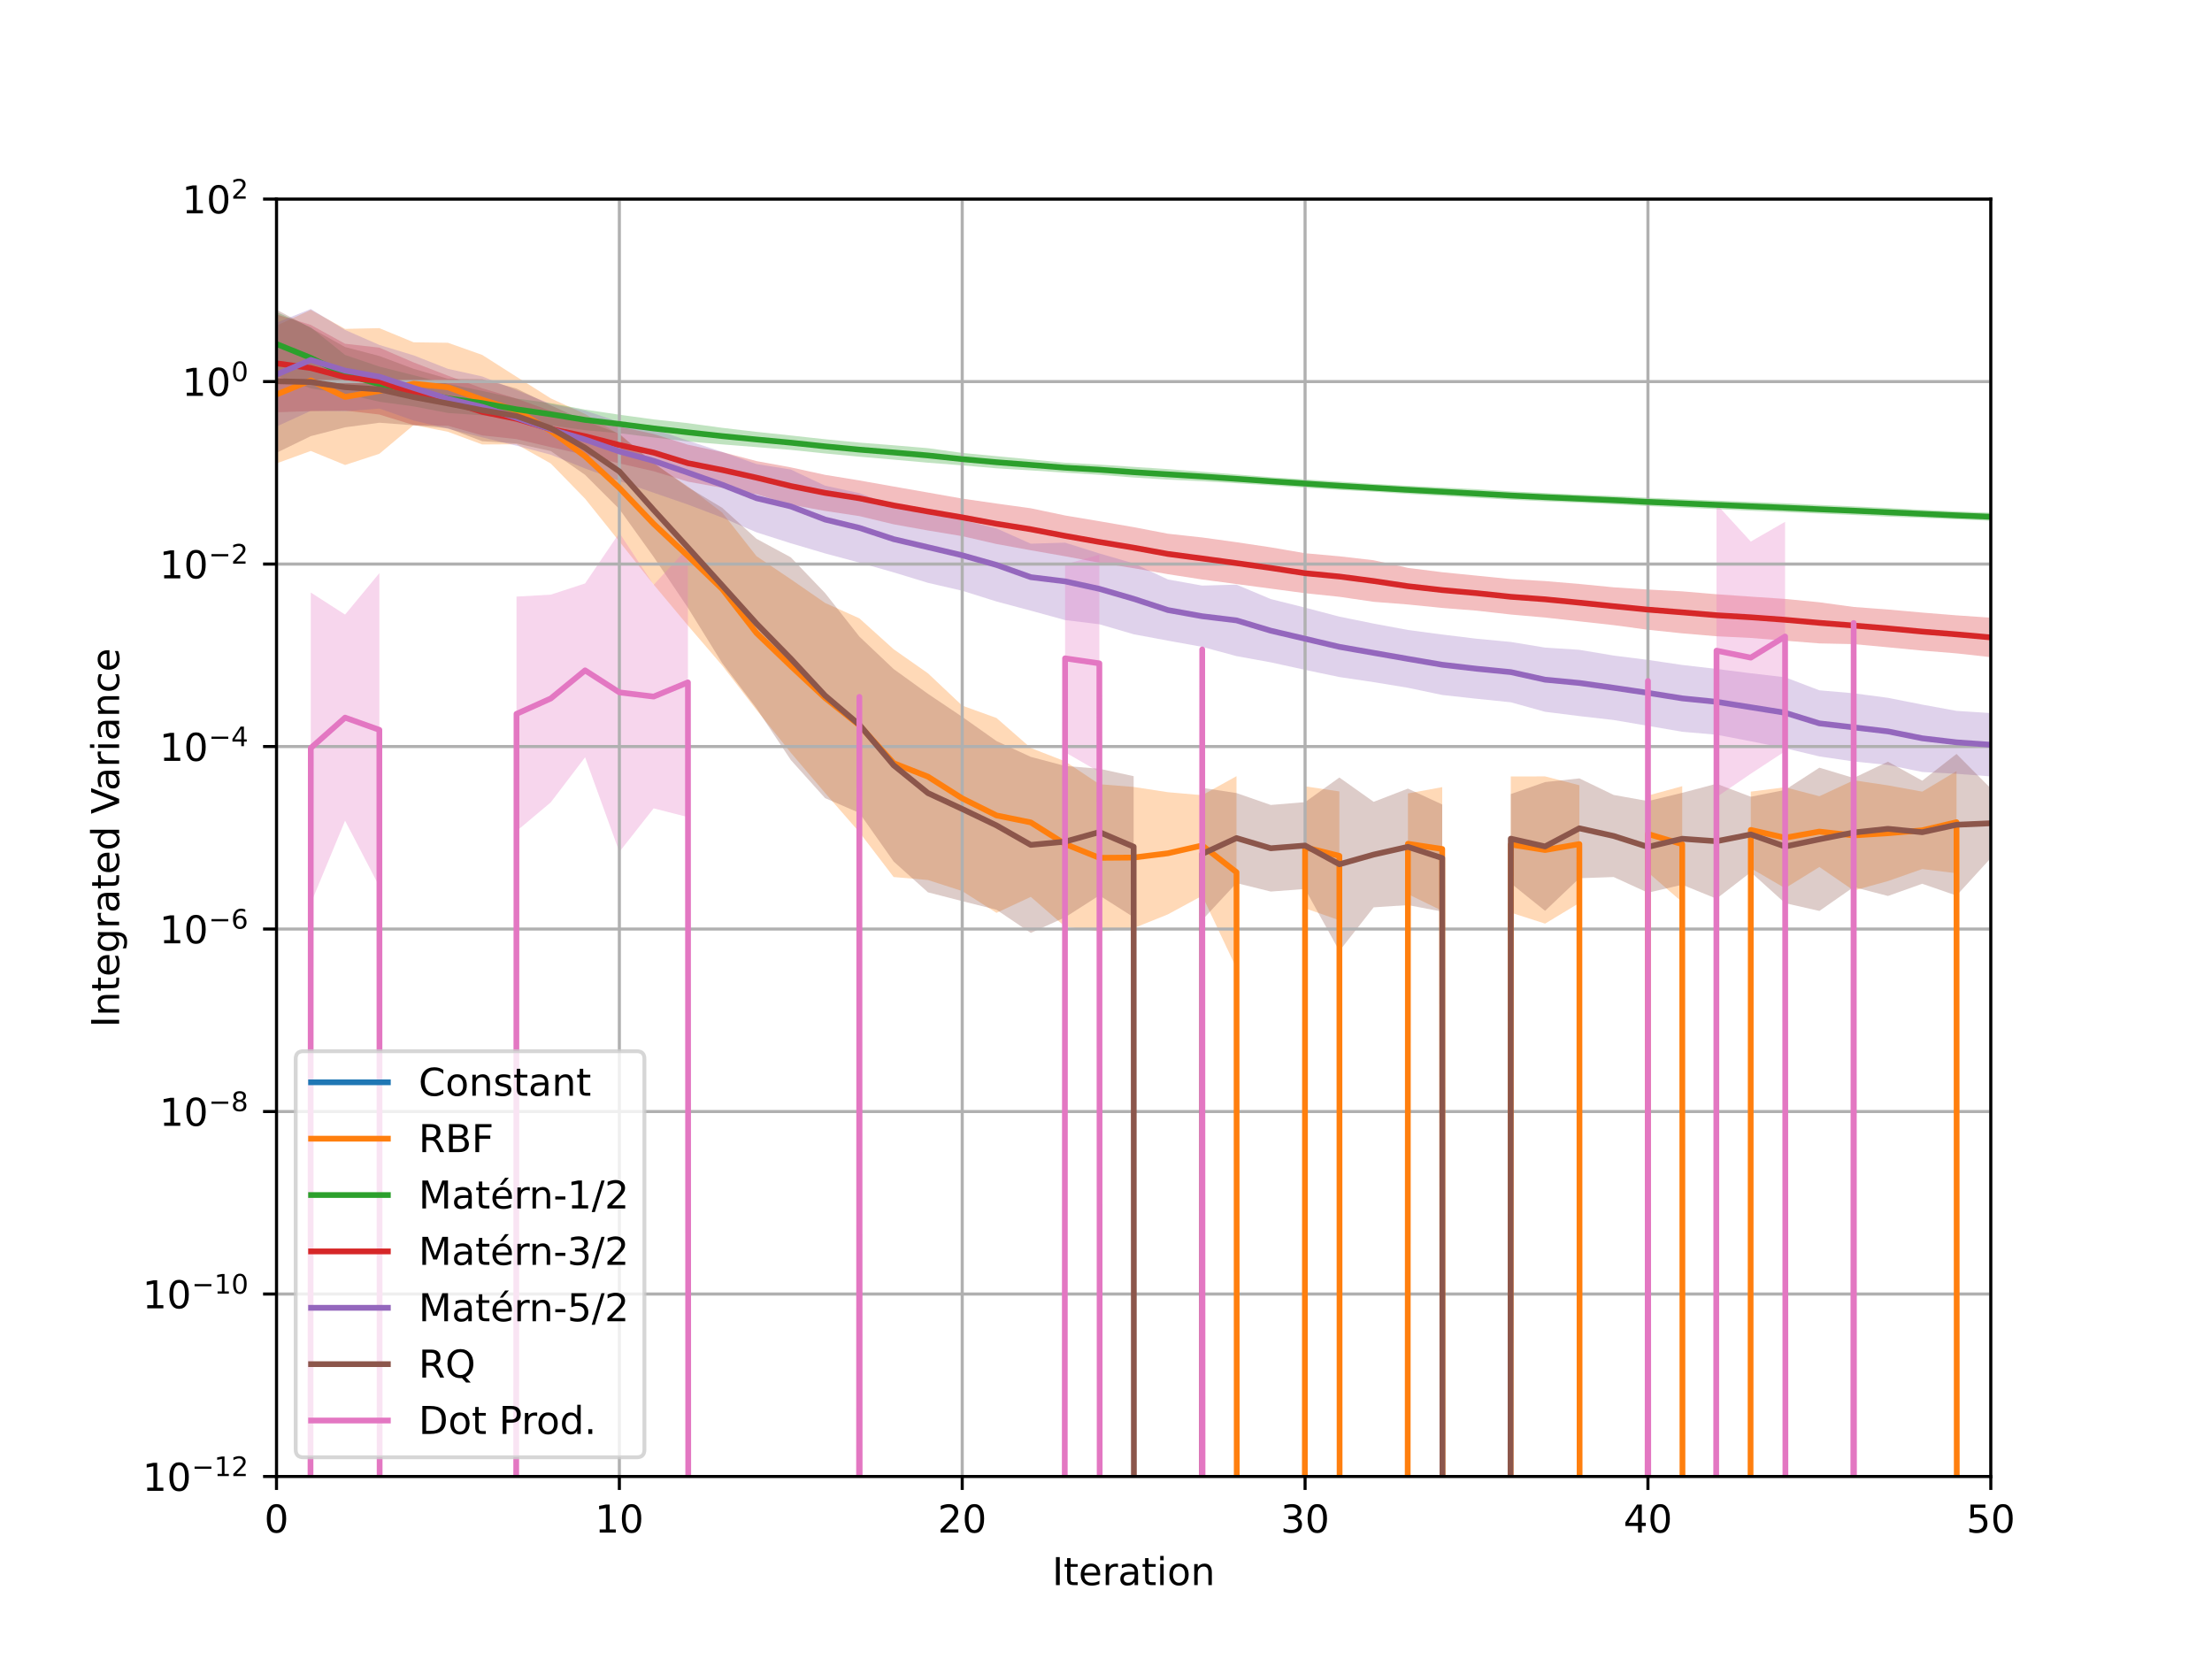 <?xml version="1.0" encoding="utf-8" standalone="no"?>
<!DOCTYPE svg PUBLIC "-//W3C//DTD SVG 1.1//EN"
  "http://www.w3.org/Graphics/SVG/1.1/DTD/svg11.dtd">
<!-- Created with matplotlib (https://matplotlib.org/) -->
<svg height="432pt" version="1.1" viewBox="0 0 576 432" width="576pt" xmlns="http://www.w3.org/2000/svg" xmlns:xlink="http://www.w3.org/1999/xlink">
 <defs>
  <style type="text/css">
*{stroke-linecap:butt;stroke-linejoin:round;}
  </style>
 </defs>
 <g id="figure_1">
  <g id="patch_1">
   <path d="M 0 432 
L 576 432 
L 576 0 
L 0 0 
z
" style="fill:#ffffff;"/>
  </g>
  <g id="axes_1">
   <g id="patch_2">
    <path d="M 72 384.48 
L 518.4 384.48 
L 518.4 51.84 
L 72 51.84 
z
" style="fill:#ffffff;"/>
   </g>
   <g id="PolyCollection_1"/>
   <g id="PolyCollection_2">
    <path clip-path="url(#p472fecb2d1)" d="M 72 120.669 
L 72 84.781 
L 80.928 80.692 
L 89.856 85.64 
L 98.784 85.447 
L 107.712 89.134 
L 116.64 89.254 
L 125.568 92.42 
L 134.496 98.104 
L 143.424 103.744 
L 152.352 107.789 
L 161.28 113.128 
L 170.208 120.608 
L 179.136 126.687 
L 188.064 133.475 
L 196.992 144.824 
L 205.92 150.827 
L 214.848 156.997 
L 223.776 161.015 
L 232.704 169.066 
L 241.632 175.322 
L 250.56 183.74 
L 259.488 186.964 
L 268.416 194.77 
L 277.344 198.251 
L 286.272 204.206 
L 295.2 204.92 
L 304.128 206.29 
L 313.056 207.066 
L 321.984 202.113 
L 321.984 252.154 
L 321.984 252.154 
L 313.056 233.249 
L 304.128 238.095 
L 295.2 241.687 
L 286.272 242.544 
L 277.344 241.297 
L 268.416 233.546 
L 259.488 237.709 
L 250.56 232.041 
L 241.632 229.151 
L 232.704 228.378 
L 223.776 216.699 
L 214.848 206.488 
L 205.92 195.997 
L 196.992 184.862 
L 188.064 173.299 
L 179.136 162.895 
L 170.208 152.226 
L 161.28 141.006 
L 152.352 129.86 
L 143.424 120.699 
L 134.496 115.692 
L 125.568 115.741 
L 116.64 112.441 
L 107.712 110.679 
L 98.784 118.164 
L 89.856 121.084 
L 80.928 117.427 
L 72 120.669 
z
" style="fill:#ff7f0e;fill-opacity:0.3;"/>
    <path clip-path="url(#p472fecb2d1)" d="M 339.84 236.523 
L 339.84 204.76 
L 348.768 206.088 
L 348.768 239.638 
L 348.768 239.638 
L 339.84 236.523 
z
" style="fill:#ff7f0e;fill-opacity:0.3;"/>
    <path clip-path="url(#p472fecb2d1)" d="M 366.624 232.836 
L 366.624 206.607 
L 375.552 204.963 
L 375.552 237.181 
L 375.552 237.181 
L 366.624 232.836 
z
" style="fill:#ff7f0e;fill-opacity:0.3;"/>
    <path clip-path="url(#p472fecb2d1)" d="M 393.408 237.639 
L 393.408 202.184 
L 402.336 202.173 
L 411.264 204.474 
L 411.264 235.119 
L 411.264 235.119 
L 402.336 240.512 
L 393.408 237.639 
z
" style="fill:#ff7f0e;fill-opacity:0.3;"/>
    <path clip-path="url(#p472fecb2d1)" d="M 429.12 227.17 
L 429.12 207.158 
L 438.048 204.721 
L 438.048 234.908 
L 438.048 234.908 
L 429.12 227.17 
z
" style="fill:#ff7f0e;fill-opacity:0.3;"/>
    <path clip-path="url(#p472fecb2d1)" d="M 455.904 226.09 
L 455.904 206.137 
L 464.832 205 
L 473.76 207.332 
L 482.688 203.186 
L 491.616 204.505 
L 500.544 206.139 
L 509.472 200.797 
L 509.472 227.398 
L 509.472 227.398 
L 500.544 226.299 
L 491.616 229.435 
L 482.688 231.892 
L 473.76 225.763 
L 464.832 231.292 
L 455.904 226.09 
z
" style="fill:#ff7f0e;fill-opacity:0.3;"/>
   </g>
   <g id="PolyCollection_3">
    <path clip-path="url(#p472fecb2d1)" d="M 72 97.898 
L 72 81.255 
L 80.928 85.239 
L 89.856 92.428 
L 98.784 95.454 
L 107.712 97.702 
L 116.64 99.958 
L 125.568 101.787 
L 134.496 103.782 
L 143.424 104.985 
L 152.352 106.661 
L 161.28 107.988 
L 170.208 109.214 
L 179.136 110.189 
L 188.064 111.403 
L 196.992 112.451 
L 205.92 113.396 
L 214.848 114.376 
L 223.776 115.249 
L 232.704 115.95 
L 241.632 116.7 
L 250.56 117.941 
L 259.488 118.782 
L 268.416 119.628 
L 277.344 120.492 
L 286.272 120.978 
L 295.2 121.569 
L 304.128 122.148 
L 313.056 122.828 
L 321.984 123.547 
L 330.912 124.26 
L 339.84 124.832 
L 348.768 125.409 
L 357.696 126.007 
L 366.624 126.496 
L 375.552 126.945 
L 384.48 127.385 
L 393.408 127.954 
L 402.336 128.386 
L 411.264 128.808 
L 420.192 129.155 
L 429.12 129.615 
L 438.048 129.981 
L 446.976 130.351 
L 455.904 130.694 
L 464.832 131.053 
L 473.76 131.482 
L 482.688 131.86 
L 491.616 132.268 
L 500.544 132.75 
L 509.472 133.167 
L 518.4 133.519 
L 518.4 135.605 
L 518.4 135.605 
L 509.472 135.236 
L 500.544 134.854 
L 491.616 134.523 
L 482.688 134.1 
L 473.76 133.732 
L 464.832 133.361 
L 455.904 132.985 
L 446.976 132.568 
L 438.048 132.171 
L 429.12 131.776 
L 420.192 131.327 
L 411.264 130.905 
L 402.336 130.538 
L 393.408 130.119 
L 384.48 129.653 
L 375.552 129.12 
L 366.624 128.61 
L 357.696 128.05 
L 348.768 127.582 
L 339.84 126.995 
L 330.912 126.382 
L 321.984 125.829 
L 313.056 125.319 
L 304.128 124.89 
L 295.2 124.346 
L 286.272 123.64 
L 277.344 123.085 
L 268.416 122.492 
L 259.488 121.949 
L 250.56 121.175 
L 241.632 120.489 
L 232.704 119.689 
L 223.776 118.921 
L 214.848 118.082 
L 205.92 117.149 
L 196.992 116.428 
L 188.064 115.719 
L 179.136 114.96 
L 170.208 113.915 
L 161.28 112.811 
L 152.352 112.031 
L 143.424 110.764 
L 134.496 109.38 
L 125.568 108.152 
L 116.64 107.543 
L 107.712 105.827 
L 98.784 104.616 
L 89.856 102.545 
L 80.928 101.15 
L 72 97.898 
z
" style="fill:#2ca02c;fill-opacity:0.3;"/>
   </g>
   <g id="PolyCollection_4">
    <path clip-path="url(#p472fecb2d1)" d="M 72 107.365 
L 72 81.866 
L 80.928 84.599 
L 89.856 89.507 
L 98.784 90.521 
L 107.712 94.376 
L 116.64 97.821 
L 125.568 101.108 
L 134.496 103.781 
L 143.424 107.016 
L 152.352 108.719 
L 161.28 111.092 
L 170.208 113.001 
L 179.136 115.8 
L 188.064 117.728 
L 196.992 120.062 
L 205.92 121.702 
L 214.848 123.647 
L 223.776 125.107 
L 232.704 126.689 
L 241.632 128.256 
L 250.56 129.836 
L 259.488 131.12 
L 268.416 132.354 
L 277.344 134.228 
L 286.272 135.727 
L 295.2 137.266 
L 304.128 138.98 
L 313.056 139.956 
L 321.984 141.19 
L 330.912 142.526 
L 339.84 144.059 
L 348.768 144.858 
L 357.696 145.885 
L 366.624 147.88 
L 375.552 149.005 
L 384.48 149.893 
L 393.408 150.786 
L 402.336 151.311 
L 411.264 152.063 
L 420.192 152.934 
L 429.12 153.512 
L 438.048 153.986 
L 446.976 154.74 
L 455.904 155.358 
L 464.832 155.96 
L 473.76 156.83 
L 482.688 158.049 
L 491.616 158.715 
L 500.544 159.514 
L 509.472 160.232 
L 518.4 160.846 
L 518.4 171.128 
L 518.4 171.128 
L 509.472 170.14 
L 500.544 169.414 
L 491.616 168.556 
L 482.688 167.728 
L 473.76 167.541 
L 464.832 166.835 
L 455.904 166.12 
L 446.976 165.679 
L 438.048 164.923 
L 429.12 163.987 
L 420.192 162.788 
L 411.264 161.799 
L 402.336 160.804 
L 393.408 160.022 
L 384.48 159.01 
L 375.552 158.31 
L 366.624 157.406 
L 357.696 156.713 
L 348.768 155.403 
L 339.84 154.471 
L 330.912 153.276 
L 321.984 152.088 
L 313.056 150.905 
L 304.128 149.519 
L 295.2 147.962 
L 286.272 146.534 
L 277.344 144.854 
L 268.416 143.29 
L 259.488 141.662 
L 250.56 139.612 
L 241.632 138.14 
L 232.704 136.531 
L 223.776 134.395 
L 214.848 133.045 
L 205.92 131.419 
L 196.992 128.705 
L 188.064 127.032 
L 179.136 125.426 
L 170.208 122.715 
L 161.28 120.673 
L 152.352 118.465 
L 143.424 116.446 
L 134.496 114.348 
L 125.568 113.39 
L 116.64 110.873 
L 107.712 110.698 
L 98.784 107.949 
L 89.856 106.909 
L 80.928 107.057 
L 72 107.365 
z
" style="fill:#d62728;fill-opacity:0.3;"/>
   </g>
   <g id="PolyCollection_5">
    <path clip-path="url(#p472fecb2d1)" d="M 72 111.076 
L 72 84.02 
L 80.928 80.463 
L 89.856 85.909 
L 98.784 89.817 
L 107.712 92.53 
L 116.64 96.044 
L 125.568 98.022 
L 134.496 101.578 
L 143.424 105.192 
L 152.352 106.916 
L 161.28 109.867 
L 170.208 111.7 
L 179.136 114.75 
L 188.064 117.671 
L 196.992 120.838 
L 205.92 122.265 
L 214.848 126.471 
L 223.776 128.407 
L 232.704 131.746 
L 241.632 133.213 
L 250.56 135.364 
L 259.488 137.59 
L 268.416 141.575 
L 277.344 141.308 
L 286.272 144.113 
L 295.2 146.705 
L 304.128 150.893 
L 313.056 152.489 
L 321.984 152.243 
L 330.912 155.994 
L 339.84 158.226 
L 348.768 160.572 
L 357.696 162.382 
L 366.624 164.045 
L 375.552 165.229 
L 384.48 166.322 
L 393.408 167.163 
L 402.336 168.631 
L 411.264 169.215 
L 420.192 170.708 
L 429.12 171.836 
L 438.048 173.153 
L 446.976 174.189 
L 455.904 175.319 
L 464.832 176.359 
L 473.76 179.754 
L 482.688 180.528 
L 491.616 181.707 
L 500.544 183.477 
L 509.472 185.112 
L 518.4 185.685 
L 518.4 202.177 
L 518.4 202.177 
L 509.472 201.495 
L 500.544 201.024 
L 491.616 199.2 
L 482.688 198.288 
L 473.76 196.973 
L 464.832 194.839 
L 455.904 193.025 
L 446.976 191.319 
L 438.048 190.552 
L 429.12 189.012 
L 420.192 187.49 
L 411.264 186.474 
L 402.336 185.35 
L 393.408 182.872 
L 384.48 181.953 
L 375.552 180.97 
L 366.624 179.097 
L 357.696 177.631 
L 348.768 176.301 
L 339.84 174.431 
L 330.912 172.476 
L 321.984 170.855 
L 313.056 168.443 
L 304.128 166.828 
L 295.2 165.161 
L 286.272 162.554 
L 277.344 161.464 
L 268.416 159.015 
L 259.488 156.63 
L 250.56 153.83 
L 241.632 151.769 
L 232.704 149.045 
L 223.776 146.5 
L 214.848 144.107 
L 205.92 141.466 
L 196.992 138.619 
L 188.064 134.784 
L 179.136 131.39 
L 170.208 128.314 
L 161.28 125.25 
L 152.352 121.991 
L 143.424 118.41 
L 134.496 116.06 
L 125.568 113.893 
L 116.64 111.662 
L 107.712 109.513 
L 98.784 106.382 
L 89.856 107.109 
L 80.928 106.987 
L 72 111.076 
z
" style="fill:#9467bd;fill-opacity:0.3;"/>
   </g>
   <g id="PolyCollection_6">
    <path clip-path="url(#p472fecb2d1)" d="M 72 117.909 
L 72 80.633 
L 80.928 85.4 
L 89.856 90.366 
L 98.784 92.702 
L 107.712 96.042 
L 116.64 98.629 
L 125.568 98.738 
L 134.496 101.169 
L 143.424 105.562 
L 152.352 109.587 
L 161.28 112.952 
L 170.208 120.585 
L 179.136 126.88 
L 188.064 132.228 
L 196.992 140.304 
L 205.92 145.124 
L 214.848 154.427 
L 223.776 165.758 
L 232.704 174.216 
L 241.632 180.666 
L 250.56 186.662 
L 259.488 192.97 
L 268.416 197.086 
L 277.344 199.457 
L 286.272 200.179 
L 295.2 202.116 
L 295.2 238.846 
L 295.2 238.846 
L 286.272 233.166 
L 277.344 238.872 
L 268.416 242.928 
L 259.488 236.901 
L 250.56 234.655 
L 241.632 232.358 
L 232.704 224.335 
L 223.776 211.682 
L 214.848 207.832 
L 205.92 197.9 
L 196.992 184.449 
L 188.064 172.678 
L 179.136 158.28 
L 170.208 145.021 
L 161.28 132.571 
L 152.352 123.647 
L 143.424 117.457 
L 134.496 115.473 
L 125.568 114.897 
L 116.64 111.503 
L 107.712 110.759 
L 98.784 110.077 
L 89.856 111.274 
L 80.928 113.57 
L 72 117.909 
z
" style="fill:#8c564b;fill-opacity:0.3;"/>
    <path clip-path="url(#p472fecb2d1)" d="M 313.056 239.561 
L 313.056 205.147 
L 321.984 206.512 
L 330.912 209.612 
L 339.84 208.869 
L 348.768 202.465 
L 357.696 208.795 
L 366.624 205.351 
L 375.552 209.487 
L 375.552 237.387 
L 375.552 237.387 
L 366.624 235.683 
L 357.696 236.268 
L 348.768 247.641 
L 339.84 231.485 
L 330.912 232.159 
L 321.984 229.954 
L 313.056 239.561 
z
" style="fill:#8c564b;fill-opacity:0.3;"/>
    <path clip-path="url(#p472fecb2d1)" d="M 393.408 230.006 
L 393.408 206.774 
L 402.336 203.65 
L 411.264 202.688 
L 420.192 206.997 
L 429.12 208.605 
L 438.048 206.449 
L 446.976 204.088 
L 455.904 207.464 
L 464.832 205.686 
L 473.76 199.9 
L 482.688 202.587 
L 491.616 198.343 
L 500.544 203.29 
L 509.472 196.323 
L 518.4 205.317 
L 518.4 223.434 
L 518.4 223.434 
L 509.472 233.211 
L 500.544 230.129 
L 491.616 233.31 
L 482.688 230.987 
L 473.76 237.206 
L 464.832 235.178 
L 455.904 227.115 
L 446.976 234.018 
L 438.048 230.382 
L 429.12 232.46 
L 420.192 228.376 
L 411.264 228.69 
L 402.336 237.177 
L 393.408 230.006 
z
" style="fill:#8c564b;fill-opacity:0.3;"/>
   </g>
   <g id="PolyCollection_7">
    <path clip-path="url(#p472fecb2d1)" d="M 80.928 235.267 
L 80.928 154.292 
L 89.856 160.034 
L 98.784 149.244 
L 98.784 230.858 
L 98.784 230.858 
L 89.856 213.703 
L 80.928 235.267 
z
" style="fill:#e377c2;fill-opacity:0.3;"/>
    <path clip-path="url(#p472fecb2d1)" d="M 134.496 216.427 
L 134.496 155.354 
L 143.424 154.844 
L 152.352 151.928 
L 161.28 138.762 
L 170.208 152.278 
L 179.136 142.607 
L 179.136 212.773 
L 179.136 212.773 
L 170.208 210.493 
L 161.28 221.825 
L 152.352 197.198 
L 143.424 208.923 
L 134.496 216.427 
z
" style="fill:#e377c2;fill-opacity:0.3;"/>
    <path clip-path="url(#p472fecb2d1)" d="M 223.776 214.284 
L 223.776 148.644 
L 223.776 214.284 
L 223.776 214.284 
z
" style="fill:#e377c2;fill-opacity:0.3;"/>
    <path clip-path="url(#p472fecb2d1)" d="M 277.344 195.879 
L 277.344 146.984 
L 286.272 144.426 
L 286.272 201.044 
L 286.272 201.044 
L 277.344 195.879 
z
" style="fill:#e377c2;fill-opacity:0.3;"/>
    <path clip-path="url(#p472fecb2d1)" d="M 313.056 202.972 
L 313.056 135.25 
L 313.056 202.972 
L 313.056 202.972 
z
" style="fill:#e377c2;fill-opacity:0.3;"/>
    <path clip-path="url(#p472fecb2d1)" d="M 429.12 223.64 
L 429.12 131.015 
L 429.12 223.64 
L 429.12 223.64 
z
" style="fill:#e377c2;fill-opacity:0.3;"/>
    <path clip-path="url(#p472fecb2d1)" d="M 446.976 207.58 
L 446.976 131.284 
L 455.904 141.02 
L 464.832 135.878 
L 464.832 195.618 
L 464.832 195.618 
L 455.904 201.477 
L 446.976 207.58 
z
" style="fill:#e377c2;fill-opacity:0.3;"/>
    <path clip-path="url(#p472fecb2d1)" d="M 482.688 190.598 
L 482.688 133.849 
L 482.688 190.598 
L 482.688 190.598 
z
" style="fill:#e377c2;fill-opacity:0.3;"/>
   </g>
   <g id="matplotlib.axis_1">
    <g id="xtick_1">
     <g id="line2d_1">
      <path clip-path="url(#p472fecb2d1)" d="M 72 384.48 
L 72 51.84 
" style="fill:none;stroke:#b0b0b0;stroke-linecap:square;stroke-width:0.8;"/>
     </g>
     <g id="line2d_2">
      <defs>
       <path d="M 0 0 
L 0 3.5 
" id="mc4c3560684" style="stroke:#000000;stroke-width:0.8;"/>
      </defs>
      <g>
       <use style="stroke:#000000;stroke-width:0.8;" x="72" xlink:href="#mc4c3560684" y="384.48"/>
      </g>
     </g>
     <g id="text_1">
      <!-- 0 -->
      <defs>
       <path d="M 31.781 66.406 
Q 24.172 66.406 20.328 58.906 
Q 16.5 51.422 16.5 36.375 
Q 16.5 21.391 20.328 13.891 
Q 24.172 6.391 31.781 6.391 
Q 39.453 6.391 43.281 13.891 
Q 47.125 21.391 47.125 36.375 
Q 47.125 51.422 43.281 58.906 
Q 39.453 66.406 31.781 66.406 
z
M 31.781 74.219 
Q 44.047 74.219 50.516 64.516 
Q 56.984 54.828 56.984 36.375 
Q 56.984 17.969 50.516 8.266 
Q 44.047 -1.422 31.781 -1.422 
Q 19.531 -1.422 13.062 8.266 
Q 6.594 17.969 6.594 36.375 
Q 6.594 54.828 13.062 64.516 
Q 19.531 74.219 31.781 74.219 
z
" id="DejaVuSans-48"/>
      </defs>
      <g transform="translate(68.819 399.078)scale(0.1 -0.1)">
       <use xlink:href="#DejaVuSans-48"/>
      </g>
     </g>
    </g>
    <g id="xtick_2">
     <g id="line2d_3">
      <path clip-path="url(#p472fecb2d1)" d="M 161.28 384.48 
L 161.28 51.84 
" style="fill:none;stroke:#b0b0b0;stroke-linecap:square;stroke-width:0.8;"/>
     </g>
     <g id="line2d_4">
      <g>
       <use style="stroke:#000000;stroke-width:0.8;" x="161.28" xlink:href="#mc4c3560684" y="384.48"/>
      </g>
     </g>
     <g id="text_2">
      <!-- 10 -->
      <defs>
       <path d="M 12.406 8.297 
L 28.516 8.297 
L 28.516 63.922 
L 10.984 60.406 
L 10.984 69.391 
L 28.422 72.906 
L 38.281 72.906 
L 38.281 8.297 
L 54.391 8.297 
L 54.391 0 
L 12.406 0 
z
" id="DejaVuSans-49"/>
      </defs>
      <g transform="translate(154.917 399.078)scale(0.1 -0.1)">
       <use xlink:href="#DejaVuSans-49"/>
       <use x="63.623" xlink:href="#DejaVuSans-48"/>
      </g>
     </g>
    </g>
    <g id="xtick_3">
     <g id="line2d_5">
      <path clip-path="url(#p472fecb2d1)" d="M 250.56 384.48 
L 250.56 51.84 
" style="fill:none;stroke:#b0b0b0;stroke-linecap:square;stroke-width:0.8;"/>
     </g>
     <g id="line2d_6">
      <g>
       <use style="stroke:#000000;stroke-width:0.8;" x="250.56" xlink:href="#mc4c3560684" y="384.48"/>
      </g>
     </g>
     <g id="text_3">
      <!-- 20 -->
      <defs>
       <path d="M 19.188 8.297 
L 53.609 8.297 
L 53.609 0 
L 7.328 0 
L 7.328 8.297 
Q 12.938 14.109 22.625 23.891 
Q 32.328 33.688 34.812 36.531 
Q 39.547 41.844 41.422 45.531 
Q 43.312 49.219 43.312 52.781 
Q 43.312 58.594 39.234 62.25 
Q 35.156 65.922 28.609 65.922 
Q 23.969 65.922 18.812 64.312 
Q 13.672 62.703 7.812 59.422 
L 7.812 69.391 
Q 13.766 71.781 18.938 73 
Q 24.125 74.219 28.422 74.219 
Q 39.75 74.219 46.484 68.547 
Q 53.219 62.891 53.219 53.422 
Q 53.219 48.922 51.531 44.891 
Q 49.859 40.875 45.406 35.406 
Q 44.188 33.984 37.641 27.219 
Q 31.109 20.453 19.188 8.297 
z
" id="DejaVuSans-50"/>
      </defs>
      <g transform="translate(244.197 399.078)scale(0.1 -0.1)">
       <use xlink:href="#DejaVuSans-50"/>
       <use x="63.623" xlink:href="#DejaVuSans-48"/>
      </g>
     </g>
    </g>
    <g id="xtick_4">
     <g id="line2d_7">
      <path clip-path="url(#p472fecb2d1)" d="M 339.84 384.48 
L 339.84 51.84 
" style="fill:none;stroke:#b0b0b0;stroke-linecap:square;stroke-width:0.8;"/>
     </g>
     <g id="line2d_8">
      <g>
       <use style="stroke:#000000;stroke-width:0.8;" x="339.84" xlink:href="#mc4c3560684" y="384.48"/>
      </g>
     </g>
     <g id="text_4">
      <!-- 30 -->
      <defs>
       <path d="M 40.578 39.312 
Q 47.656 37.797 51.625 33 
Q 55.609 28.219 55.609 21.188 
Q 55.609 10.406 48.188 4.484 
Q 40.766 -1.422 27.094 -1.422 
Q 22.516 -1.422 17.656 -0.516 
Q 12.797 0.391 7.625 2.203 
L 7.625 11.719 
Q 11.719 9.328 16.594 8.109 
Q 21.484 6.891 26.812 6.891 
Q 36.078 6.891 40.938 10.547 
Q 45.797 14.203 45.797 21.188 
Q 45.797 27.641 41.281 31.266 
Q 36.766 34.906 28.719 34.906 
L 20.219 34.906 
L 20.219 43.016 
L 29.109 43.016 
Q 36.375 43.016 40.234 45.922 
Q 44.094 48.828 44.094 54.297 
Q 44.094 59.906 40.109 62.906 
Q 36.141 65.922 28.719 65.922 
Q 24.656 65.922 20.016 65.031 
Q 15.375 64.156 9.812 62.312 
L 9.812 71.094 
Q 15.438 72.656 20.344 73.438 
Q 25.25 74.219 29.594 74.219 
Q 40.828 74.219 47.359 69.109 
Q 53.906 64.016 53.906 55.328 
Q 53.906 49.266 50.438 45.094 
Q 46.969 40.922 40.578 39.312 
z
" id="DejaVuSans-51"/>
      </defs>
      <g transform="translate(333.478 399.078)scale(0.1 -0.1)">
       <use xlink:href="#DejaVuSans-51"/>
       <use x="63.623" xlink:href="#DejaVuSans-48"/>
      </g>
     </g>
    </g>
    <g id="xtick_5">
     <g id="line2d_9">
      <path clip-path="url(#p472fecb2d1)" d="M 429.12 384.48 
L 429.12 51.84 
" style="fill:none;stroke:#b0b0b0;stroke-linecap:square;stroke-width:0.8;"/>
     </g>
     <g id="line2d_10">
      <g>
       <use style="stroke:#000000;stroke-width:0.8;" x="429.12" xlink:href="#mc4c3560684" y="384.48"/>
      </g>
     </g>
     <g id="text_5">
      <!-- 40 -->
      <defs>
       <path d="M 37.797 64.312 
L 12.891 25.391 
L 37.797 25.391 
z
M 35.203 72.906 
L 47.609 72.906 
L 47.609 25.391 
L 58.016 25.391 
L 58.016 17.188 
L 47.609 17.188 
L 47.609 0 
L 37.797 0 
L 37.797 17.188 
L 4.891 17.188 
L 4.891 26.703 
z
" id="DejaVuSans-52"/>
      </defs>
      <g transform="translate(422.757 399.078)scale(0.1 -0.1)">
       <use xlink:href="#DejaVuSans-52"/>
       <use x="63.623" xlink:href="#DejaVuSans-48"/>
      </g>
     </g>
    </g>
    <g id="xtick_6">
     <g id="line2d_11">
      <path clip-path="url(#p472fecb2d1)" d="M 518.4 384.48 
L 518.4 51.84 
" style="fill:none;stroke:#b0b0b0;stroke-linecap:square;stroke-width:0.8;"/>
     </g>
     <g id="line2d_12">
      <g>
       <use style="stroke:#000000;stroke-width:0.8;" x="518.4" xlink:href="#mc4c3560684" y="384.48"/>
      </g>
     </g>
     <g id="text_6">
      <!-- 50 -->
      <defs>
       <path d="M 10.797 72.906 
L 49.516 72.906 
L 49.516 64.594 
L 19.828 64.594 
L 19.828 46.734 
Q 21.969 47.469 24.109 47.828 
Q 26.266 48.188 28.422 48.188 
Q 40.625 48.188 47.75 41.5 
Q 54.891 34.812 54.891 23.391 
Q 54.891 11.625 47.562 5.094 
Q 40.234 -1.422 26.906 -1.422 
Q 22.312 -1.422 17.547 -0.641 
Q 12.797 0.141 7.719 1.703 
L 7.719 11.625 
Q 12.109 9.234 16.797 8.062 
Q 21.484 6.891 26.703 6.891 
Q 35.156 6.891 40.078 11.328 
Q 45.016 15.766 45.016 23.391 
Q 45.016 31 40.078 35.438 
Q 35.156 39.891 26.703 39.891 
Q 22.75 39.891 18.812 39.016 
Q 14.891 38.141 10.797 36.281 
z
" id="DejaVuSans-53"/>
      </defs>
      <g transform="translate(512.038 399.078)scale(0.1 -0.1)">
       <use xlink:href="#DejaVuSans-53"/>
       <use x="63.623" xlink:href="#DejaVuSans-48"/>
      </g>
     </g>
    </g>
    <g id="text_7">
     <!-- Iteration -->
     <defs>
      <path d="M 9.812 72.906 
L 19.672 72.906 
L 19.672 0 
L 9.812 0 
z
" id="DejaVuSans-73"/>
      <path d="M 18.312 70.219 
L 18.312 54.688 
L 36.812 54.688 
L 36.812 47.703 
L 18.312 47.703 
L 18.312 18.016 
Q 18.312 11.328 20.141 9.422 
Q 21.969 7.516 27.594 7.516 
L 36.812 7.516 
L 36.812 0 
L 27.594 0 
Q 17.188 0 13.234 3.875 
Q 9.281 7.766 9.281 18.016 
L 9.281 47.703 
L 2.688 47.703 
L 2.688 54.688 
L 9.281 54.688 
L 9.281 70.219 
z
" id="DejaVuSans-116"/>
      <path d="M 56.203 29.594 
L 56.203 25.203 
L 14.891 25.203 
Q 15.484 15.922 20.484 11.062 
Q 25.484 6.203 34.422 6.203 
Q 39.594 6.203 44.453 7.469 
Q 49.312 8.734 54.109 11.281 
L 54.109 2.781 
Q 49.266 0.734 44.188 -0.344 
Q 39.109 -1.422 33.891 -1.422 
Q 20.797 -1.422 13.156 6.188 
Q 5.516 13.812 5.516 26.812 
Q 5.516 40.234 12.766 48.109 
Q 20.016 56 32.328 56 
Q 43.359 56 49.781 48.891 
Q 56.203 41.797 56.203 29.594 
z
M 47.219 32.234 
Q 47.125 39.594 43.094 43.984 
Q 39.062 48.391 32.422 48.391 
Q 24.906 48.391 20.391 44.141 
Q 15.875 39.891 15.188 32.172 
z
" id="DejaVuSans-101"/>
      <path d="M 41.109 46.297 
Q 39.594 47.172 37.812 47.578 
Q 36.031 48 33.891 48 
Q 26.266 48 22.188 43.047 
Q 18.109 38.094 18.109 28.812 
L 18.109 0 
L 9.078 0 
L 9.078 54.688 
L 18.109 54.688 
L 18.109 46.188 
Q 20.953 51.172 25.484 53.578 
Q 30.031 56 36.531 56 
Q 37.453 56 38.578 55.875 
Q 39.703 55.766 41.062 55.516 
z
" id="DejaVuSans-114"/>
      <path d="M 34.281 27.484 
Q 23.391 27.484 19.188 25 
Q 14.984 22.516 14.984 16.5 
Q 14.984 11.719 18.141 8.906 
Q 21.297 6.109 26.703 6.109 
Q 34.188 6.109 38.703 11.406 
Q 43.219 16.703 43.219 25.484 
L 43.219 27.484 
z
M 52.203 31.203 
L 52.203 0 
L 43.219 0 
L 43.219 8.297 
Q 40.141 3.328 35.547 0.953 
Q 30.953 -1.422 24.312 -1.422 
Q 15.922 -1.422 10.953 3.297 
Q 6 8.016 6 15.922 
Q 6 25.141 12.172 29.828 
Q 18.359 34.516 30.609 34.516 
L 43.219 34.516 
L 43.219 35.406 
Q 43.219 41.609 39.141 45 
Q 35.062 48.391 27.688 48.391 
Q 23 48.391 18.547 47.266 
Q 14.109 46.141 10.016 43.891 
L 10.016 52.203 
Q 14.938 54.109 19.578 55.047 
Q 24.219 56 28.609 56 
Q 40.484 56 46.344 49.844 
Q 52.203 43.703 52.203 31.203 
z
" id="DejaVuSans-97"/>
      <path d="M 9.422 54.688 
L 18.406 54.688 
L 18.406 0 
L 9.422 0 
z
M 9.422 75.984 
L 18.406 75.984 
L 18.406 64.594 
L 9.422 64.594 
z
" id="DejaVuSans-105"/>
      <path d="M 30.609 48.391 
Q 23.391 48.391 19.188 42.75 
Q 14.984 37.109 14.984 27.297 
Q 14.984 17.484 19.156 11.844 
Q 23.344 6.203 30.609 6.203 
Q 37.797 6.203 41.984 11.859 
Q 46.188 17.531 46.188 27.297 
Q 46.188 37.016 41.984 42.703 
Q 37.797 48.391 30.609 48.391 
z
M 30.609 56 
Q 42.328 56 49.016 48.375 
Q 55.719 40.766 55.719 27.297 
Q 55.719 13.875 49.016 6.219 
Q 42.328 -1.422 30.609 -1.422 
Q 18.844 -1.422 12.172 6.219 
Q 5.516 13.875 5.516 27.297 
Q 5.516 40.766 12.172 48.375 
Q 18.844 56 30.609 56 
z
" id="DejaVuSans-111"/>
      <path d="M 54.891 33.016 
L 54.891 0 
L 45.906 0 
L 45.906 32.719 
Q 45.906 40.484 42.875 44.328 
Q 39.844 48.188 33.797 48.188 
Q 26.516 48.188 22.312 43.547 
Q 18.109 38.922 18.109 30.906 
L 18.109 0 
L 9.078 0 
L 9.078 54.688 
L 18.109 54.688 
L 18.109 46.188 
Q 21.344 51.125 25.703 53.562 
Q 30.078 56 35.797 56 
Q 45.219 56 50.047 50.172 
Q 54.891 44.344 54.891 33.016 
z
" id="DejaVuSans-110"/>
     </defs>
     <g transform="translate(273.991 412.757)scale(0.1 -0.1)">
      <use xlink:href="#DejaVuSans-73"/>
      <use x="29.492" xlink:href="#DejaVuSans-116"/>
      <use x="68.701" xlink:href="#DejaVuSans-101"/>
      <use x="130.225" xlink:href="#DejaVuSans-114"/>
      <use x="171.338" xlink:href="#DejaVuSans-97"/>
      <use x="232.617" xlink:href="#DejaVuSans-116"/>
      <use x="271.826" xlink:href="#DejaVuSans-105"/>
      <use x="299.609" xlink:href="#DejaVuSans-111"/>
      <use x="360.791" xlink:href="#DejaVuSans-110"/>
     </g>
    </g>
   </g>
   <g id="matplotlib.axis_2">
    <g id="ytick_1">
     <g id="line2d_13">
      <path clip-path="url(#p472fecb2d1)" d="M 72 384.48 
L 518.4 384.48 
" style="fill:none;stroke:#b0b0b0;stroke-linecap:square;stroke-width:0.8;"/>
     </g>
     <g id="line2d_14">
      <defs>
       <path d="M 0 0 
L -3.5 0 
" id="m4803bc74bf" style="stroke:#000000;stroke-width:0.8;"/>
      </defs>
      <g>
       <use style="stroke:#000000;stroke-width:0.8;" x="72" xlink:href="#m4803bc74bf" y="384.48"/>
      </g>
     </g>
     <g id="text_8">
      <!-- $\mathdefault{10^{-12}}$ -->
      <defs>
       <path d="M 10.594 35.5 
L 73.188 35.5 
L 73.188 27.203 
L 10.594 27.203 
z
" id="DejaVuSans-8722"/>
      </defs>
      <g transform="translate(37.1 388.279)scale(0.1 -0.1)">
       <use transform="translate(0 0.766)" xlink:href="#DejaVuSans-49"/>
       <use transform="translate(63.623 0.766)" xlink:href="#DejaVuSans-48"/>
       <use transform="translate(128.203 39.047)scale(0.7)" xlink:href="#DejaVuSans-8722"/>
       <use transform="translate(186.855 39.047)scale(0.7)" xlink:href="#DejaVuSans-49"/>
       <use transform="translate(231.392 39.047)scale(0.7)" xlink:href="#DejaVuSans-50"/>
      </g>
     </g>
    </g>
    <g id="ytick_2">
     <g id="line2d_15">
      <path clip-path="url(#p472fecb2d1)" d="M 72 336.96 
L 518.4 336.96 
" style="fill:none;stroke:#b0b0b0;stroke-linecap:square;stroke-width:0.8;"/>
     </g>
     <g id="line2d_16">
      <g>
       <use style="stroke:#000000;stroke-width:0.8;" x="72" xlink:href="#m4803bc74bf" y="336.96"/>
      </g>
     </g>
     <g id="text_9">
      <!-- $\mathdefault{10^{-10}}$ -->
      <g transform="translate(37.1 340.759)scale(0.1 -0.1)">
       <use transform="translate(0 0.766)" xlink:href="#DejaVuSans-49"/>
       <use transform="translate(63.623 0.766)" xlink:href="#DejaVuSans-48"/>
       <use transform="translate(128.203 39.047)scale(0.7)" xlink:href="#DejaVuSans-8722"/>
       <use transform="translate(186.855 39.047)scale(0.7)" xlink:href="#DejaVuSans-49"/>
       <use transform="translate(231.392 39.047)scale(0.7)" xlink:href="#DejaVuSans-48"/>
      </g>
     </g>
    </g>
    <g id="ytick_3">
     <g id="line2d_17">
      <path clip-path="url(#p472fecb2d1)" d="M 72 289.44 
L 518.4 289.44 
" style="fill:none;stroke:#b0b0b0;stroke-linecap:square;stroke-width:0.8;"/>
     </g>
     <g id="line2d_18">
      <g>
       <use style="stroke:#000000;stroke-width:0.8;" x="72" xlink:href="#m4803bc74bf" y="289.44"/>
      </g>
     </g>
     <g id="text_10">
      <!-- $\mathdefault{10^{-8}}$ -->
      <defs>
       <path d="M 31.781 34.625 
Q 24.75 34.625 20.719 30.859 
Q 16.703 27.094 16.703 20.516 
Q 16.703 13.922 20.719 10.156 
Q 24.75 6.391 31.781 6.391 
Q 38.812 6.391 42.859 10.172 
Q 46.922 13.969 46.922 20.516 
Q 46.922 27.094 42.891 30.859 
Q 38.875 34.625 31.781 34.625 
z
M 21.922 38.812 
Q 15.578 40.375 12.031 44.719 
Q 8.5 49.078 8.5 55.328 
Q 8.5 64.062 14.719 69.141 
Q 20.953 74.219 31.781 74.219 
Q 42.672 74.219 48.875 69.141 
Q 55.078 64.062 55.078 55.328 
Q 55.078 49.078 51.531 44.719 
Q 48 40.375 41.703 38.812 
Q 48.828 37.156 52.797 32.312 
Q 56.781 27.484 56.781 20.516 
Q 56.781 9.906 50.312 4.234 
Q 43.844 -1.422 31.781 -1.422 
Q 19.734 -1.422 13.25 4.234 
Q 6.781 9.906 6.781 20.516 
Q 6.781 27.484 10.781 32.312 
Q 14.797 37.156 21.922 38.812 
z
M 18.312 54.391 
Q 18.312 48.734 21.844 45.562 
Q 25.391 42.391 31.781 42.391 
Q 38.141 42.391 41.719 45.562 
Q 45.312 48.734 45.312 54.391 
Q 45.312 60.062 41.719 63.234 
Q 38.141 66.406 31.781 66.406 
Q 25.391 66.406 21.844 63.234 
Q 18.312 60.062 18.312 54.391 
z
" id="DejaVuSans-56"/>
      </defs>
      <g transform="translate(41.5 293.239)scale(0.1 -0.1)">
       <use transform="translate(0 0.766)" xlink:href="#DejaVuSans-49"/>
       <use transform="translate(63.623 0.766)" xlink:href="#DejaVuSans-48"/>
       <use transform="translate(128.203 39.047)scale(0.7)" xlink:href="#DejaVuSans-8722"/>
       <use transform="translate(186.855 39.047)scale(0.7)" xlink:href="#DejaVuSans-56"/>
      </g>
     </g>
    </g>
    <g id="ytick_4">
     <g id="line2d_19">
      <path clip-path="url(#p472fecb2d1)" d="M 72 241.92 
L 518.4 241.92 
" style="fill:none;stroke:#b0b0b0;stroke-linecap:square;stroke-width:0.8;"/>
     </g>
     <g id="line2d_20">
      <g>
       <use style="stroke:#000000;stroke-width:0.8;" x="72" xlink:href="#m4803bc74bf" y="241.92"/>
      </g>
     </g>
     <g id="text_11">
      <!-- $\mathdefault{10^{-6}}$ -->
      <defs>
       <path d="M 33.016 40.375 
Q 26.375 40.375 22.484 35.828 
Q 18.609 31.297 18.609 23.391 
Q 18.609 15.531 22.484 10.953 
Q 26.375 6.391 33.016 6.391 
Q 39.656 6.391 43.531 10.953 
Q 47.406 15.531 47.406 23.391 
Q 47.406 31.297 43.531 35.828 
Q 39.656 40.375 33.016 40.375 
z
M 52.594 71.297 
L 52.594 62.312 
Q 48.875 64.062 45.094 64.984 
Q 41.312 65.922 37.594 65.922 
Q 27.828 65.922 22.672 59.328 
Q 17.531 52.734 16.797 39.406 
Q 19.672 43.656 24.016 45.922 
Q 28.375 48.188 33.594 48.188 
Q 44.578 48.188 50.953 41.516 
Q 57.328 34.859 57.328 23.391 
Q 57.328 12.156 50.688 5.359 
Q 44.047 -1.422 33.016 -1.422 
Q 20.359 -1.422 13.672 8.266 
Q 6.984 17.969 6.984 36.375 
Q 6.984 53.656 15.188 63.938 
Q 23.391 74.219 37.203 74.219 
Q 40.922 74.219 44.703 73.484 
Q 48.484 72.75 52.594 71.297 
z
" id="DejaVuSans-54"/>
      </defs>
      <g transform="translate(41.5 245.719)scale(0.1 -0.1)">
       <use transform="translate(0 0.766)" xlink:href="#DejaVuSans-49"/>
       <use transform="translate(63.623 0.766)" xlink:href="#DejaVuSans-48"/>
       <use transform="translate(128.203 39.047)scale(0.7)" xlink:href="#DejaVuSans-8722"/>
       <use transform="translate(186.855 39.047)scale(0.7)" xlink:href="#DejaVuSans-54"/>
      </g>
     </g>
    </g>
    <g id="ytick_5">
     <g id="line2d_21">
      <path clip-path="url(#p472fecb2d1)" d="M 72 194.4 
L 518.4 194.4 
" style="fill:none;stroke:#b0b0b0;stroke-linecap:square;stroke-width:0.8;"/>
     </g>
     <g id="line2d_22">
      <g>
       <use style="stroke:#000000;stroke-width:0.8;" x="72" xlink:href="#m4803bc74bf" y="194.4"/>
      </g>
     </g>
     <g id="text_12">
      <!-- $\mathdefault{10^{-4}}$ -->
      <g transform="translate(41.5 198.199)scale(0.1 -0.1)">
       <use transform="translate(0 0.684)" xlink:href="#DejaVuSans-49"/>
       <use transform="translate(63.623 0.684)" xlink:href="#DejaVuSans-48"/>
       <use transform="translate(128.203 38.966)scale(0.7)" xlink:href="#DejaVuSans-8722"/>
       <use transform="translate(186.855 38.966)scale(0.7)" xlink:href="#DejaVuSans-52"/>
      </g>
     </g>
    </g>
    <g id="ytick_6">
     <g id="line2d_23">
      <path clip-path="url(#p472fecb2d1)" d="M 72 146.88 
L 518.4 146.88 
" style="fill:none;stroke:#b0b0b0;stroke-linecap:square;stroke-width:0.8;"/>
     </g>
     <g id="line2d_24">
      <g>
       <use style="stroke:#000000;stroke-width:0.8;" x="72" xlink:href="#m4803bc74bf" y="146.88"/>
      </g>
     </g>
     <g id="text_13">
      <!-- $\mathdefault{10^{-2}}$ -->
      <g transform="translate(41.5 150.679)scale(0.1 -0.1)">
       <use transform="translate(0 0.766)" xlink:href="#DejaVuSans-49"/>
       <use transform="translate(63.623 0.766)" xlink:href="#DejaVuSans-48"/>
       <use transform="translate(128.203 39.047)scale(0.7)" xlink:href="#DejaVuSans-8722"/>
       <use transform="translate(186.855 39.047)scale(0.7)" xlink:href="#DejaVuSans-50"/>
      </g>
     </g>
    </g>
    <g id="ytick_7">
     <g id="line2d_25">
      <path clip-path="url(#p472fecb2d1)" d="M 72 99.36 
L 518.4 99.36 
" style="fill:none;stroke:#b0b0b0;stroke-linecap:square;stroke-width:0.8;"/>
     </g>
     <g id="line2d_26">
      <g>
       <use style="stroke:#000000;stroke-width:0.8;" x="72" xlink:href="#m4803bc74bf" y="99.36"/>
      </g>
     </g>
     <g id="text_14">
      <!-- $\mathdefault{10^{0}}$ -->
      <g transform="translate(47.4 103.159)scale(0.1 -0.1)">
       <use transform="translate(0 0.766)" xlink:href="#DejaVuSans-49"/>
       <use transform="translate(63.623 0.766)" xlink:href="#DejaVuSans-48"/>
       <use transform="translate(128.203 39.047)scale(0.7)" xlink:href="#DejaVuSans-48"/>
      </g>
     </g>
    </g>
    <g id="ytick_8">
     <g id="line2d_27">
      <path clip-path="url(#p472fecb2d1)" d="M 72 51.84 
L 518.4 51.84 
" style="fill:none;stroke:#b0b0b0;stroke-linecap:square;stroke-width:0.8;"/>
     </g>
     <g id="line2d_28">
      <g>
       <use style="stroke:#000000;stroke-width:0.8;" x="72" xlink:href="#m4803bc74bf" y="51.84"/>
      </g>
     </g>
     <g id="text_15">
      <!-- $\mathdefault{10^{2}}$ -->
      <g transform="translate(47.4 55.639)scale(0.1 -0.1)">
       <use transform="translate(0 0.766)" xlink:href="#DejaVuSans-49"/>
       <use transform="translate(63.623 0.766)" xlink:href="#DejaVuSans-48"/>
       <use transform="translate(128.203 39.047)scale(0.7)" xlink:href="#DejaVuSans-50"/>
      </g>
     </g>
    </g>
    <g id="text_16">
     <!-- Integrated Variance -->
     <defs>
      <path d="M 45.406 27.984 
Q 45.406 37.75 41.375 43.109 
Q 37.359 48.484 30.078 48.484 
Q 22.859 48.484 18.828 43.109 
Q 14.797 37.75 14.797 27.984 
Q 14.797 18.266 18.828 12.891 
Q 22.859 7.516 30.078 7.516 
Q 37.359 7.516 41.375 12.891 
Q 45.406 18.266 45.406 27.984 
z
M 54.391 6.781 
Q 54.391 -7.172 48.188 -13.984 
Q 42 -20.797 29.203 -20.797 
Q 24.469 -20.797 20.266 -20.094 
Q 16.062 -19.391 12.109 -17.922 
L 12.109 -9.188 
Q 16.062 -11.328 19.922 -12.344 
Q 23.781 -13.375 27.781 -13.375 
Q 36.625 -13.375 41.016 -8.766 
Q 45.406 -4.156 45.406 5.172 
L 45.406 9.625 
Q 42.625 4.781 38.281 2.391 
Q 33.938 0 27.875 0 
Q 17.828 0 11.672 7.656 
Q 5.516 15.328 5.516 27.984 
Q 5.516 40.672 11.672 48.328 
Q 17.828 56 27.875 56 
Q 33.938 56 38.281 53.609 
Q 42.625 51.219 45.406 46.391 
L 45.406 54.688 
L 54.391 54.688 
z
" id="DejaVuSans-103"/>
      <path d="M 45.406 46.391 
L 45.406 75.984 
L 54.391 75.984 
L 54.391 0 
L 45.406 0 
L 45.406 8.203 
Q 42.578 3.328 38.25 0.953 
Q 33.938 -1.422 27.875 -1.422 
Q 17.969 -1.422 11.734 6.484 
Q 5.516 14.406 5.516 27.297 
Q 5.516 40.188 11.734 48.094 
Q 17.969 56 27.875 56 
Q 33.938 56 38.25 53.625 
Q 42.578 51.266 45.406 46.391 
z
M 14.797 27.297 
Q 14.797 17.391 18.875 11.75 
Q 22.953 6.109 30.078 6.109 
Q 37.203 6.109 41.297 11.75 
Q 45.406 17.391 45.406 27.297 
Q 45.406 37.203 41.297 42.844 
Q 37.203 48.484 30.078 48.484 
Q 22.953 48.484 18.875 42.844 
Q 14.797 37.203 14.797 27.297 
z
" id="DejaVuSans-100"/>
      <path id="DejaVuSans-32"/>
      <path d="M 28.609 0 
L 0.781 72.906 
L 11.078 72.906 
L 34.188 11.531 
L 57.328 72.906 
L 67.578 72.906 
L 39.797 0 
z
" id="DejaVuSans-86"/>
      <path d="M 48.781 52.594 
L 48.781 44.188 
Q 44.969 46.297 41.141 47.344 
Q 37.312 48.391 33.406 48.391 
Q 24.656 48.391 19.812 42.844 
Q 14.984 37.312 14.984 27.297 
Q 14.984 17.281 19.812 11.734 
Q 24.656 6.203 33.406 6.203 
Q 37.312 6.203 41.141 7.25 
Q 44.969 8.297 48.781 10.406 
L 48.781 2.094 
Q 45.016 0.344 40.984 -0.531 
Q 36.969 -1.422 32.422 -1.422 
Q 20.062 -1.422 12.781 6.344 
Q 5.516 14.109 5.516 27.297 
Q 5.516 40.672 12.859 48.328 
Q 20.219 56 33.016 56 
Q 37.156 56 41.109 55.141 
Q 45.062 54.297 48.781 52.594 
z
" id="DejaVuSans-99"/>
     </defs>
     <g transform="translate(31.02 267.534)rotate(-90)scale(0.1 -0.1)">
      <use xlink:href="#DejaVuSans-73"/>
      <use x="29.492" xlink:href="#DejaVuSans-110"/>
      <use x="92.871" xlink:href="#DejaVuSans-116"/>
      <use x="132.08" xlink:href="#DejaVuSans-101"/>
      <use x="193.604" xlink:href="#DejaVuSans-103"/>
      <use x="257.08" xlink:href="#DejaVuSans-114"/>
      <use x="298.193" xlink:href="#DejaVuSans-97"/>
      <use x="359.473" xlink:href="#DejaVuSans-116"/>
      <use x="398.682" xlink:href="#DejaVuSans-101"/>
      <use x="460.205" xlink:href="#DejaVuSans-100"/>
      <use x="523.682" xlink:href="#DejaVuSans-32"/>
      <use x="555.469" xlink:href="#DejaVuSans-86"/>
      <use x="616.127" xlink:href="#DejaVuSans-97"/>
      <use x="677.406" xlink:href="#DejaVuSans-114"/>
      <use x="718.52" xlink:href="#DejaVuSans-105"/>
      <use x="746.303" xlink:href="#DejaVuSans-97"/>
      <use x="807.582" xlink:href="#DejaVuSans-110"/>
      <use x="870.961" xlink:href="#DejaVuSans-99"/>
      <use x="925.941" xlink:href="#DejaVuSans-101"/>
     </g>
    </g>
   </g>
   <g id="line2d_29">
    <path clip-path="url(#p472fecb2d1)" style="fill:none;stroke:#1f77b4;stroke-linecap:square;stroke-width:1.5;"/>
   </g>
   <g id="line2d_30">
    <path clip-path="url(#p472fecb2d1)" d="M 72 102.725 
L 80.928 99.06 
L 89.856 103.362 
L 98.784 101.806 
L 107.712 99.906 
L 116.64 100.847 
L 125.568 104.08 
L 134.496 106.898 
L 143.424 112.221 
L 152.352 118.824 
L 161.28 127.067 
L 170.208 136.417 
L 179.136 144.791 
L 188.064 153.387 
L 196.992 164.843 
L 205.92 173.412 
L 214.848 181.743 
L 223.776 188.857 
L 232.704 198.722 
L 241.632 202.236 
L 250.56 207.891 
L 259.488 212.336 
L 268.416 214.158 
L 277.344 219.774 
L 286.272 223.375 
L 295.2 223.303 
L 304.128 222.193 
L 313.056 220.158 
L 321.984 227.133 
L 322.062 433 
M 339.76 433 
L 339.84 220.641 
L 348.768 222.863 
L 348.847 433 
M 366.543 433 
L 366.624 219.721 
L 375.552 221.072 
L 375.632 433 
M 393.328 433 
L 393.408 219.911 
L 402.336 221.343 
L 411.264 219.797 
L 411.345 433 
M 429.038 433 
L 429.12 217.164 
L 438.048 219.815 
L 438.129 433 
M 455.822 433 
L 455.904 216.113 
L 464.832 218.146 
L 473.76 216.548 
L 482.688 217.539 
L 491.616 216.97 
L 500.544 216.219 
L 509.472 214.098 
L 509.555 433 
" style="fill:none;stroke:#ff7f0e;stroke-linecap:square;stroke-width:1.5;"/>
   </g>
   <g id="line2d_31">
    <path clip-path="url(#p472fecb2d1)" d="M 72 89.577 
L 80.928 93.195 
L 89.856 97.487 
L 98.784 100.035 
L 107.712 101.765 
L 116.64 103.75 
L 125.568 104.97 
L 134.496 106.581 
L 143.424 107.874 
L 152.352 109.346 
L 161.28 110.399 
L 170.208 111.564 
L 179.136 112.575 
L 188.064 113.561 
L 196.992 114.439 
L 205.92 115.273 
L 214.848 116.229 
L 223.776 117.085 
L 232.704 117.819 
L 241.632 118.595 
L 250.56 119.558 
L 259.488 120.365 
L 268.416 121.06 
L 277.344 121.788 
L 286.272 122.309 
L 295.2 122.958 
L 304.128 123.519 
L 313.056 124.074 
L 321.984 124.688 
L 330.912 125.321 
L 339.84 125.913 
L 348.768 126.495 
L 357.696 127.028 
L 366.624 127.553 
L 375.552 128.033 
L 384.48 128.519 
L 393.408 129.036 
L 402.336 129.462 
L 411.264 129.856 
L 420.192 130.241 
L 429.12 130.696 
L 438.048 131.076 
L 446.976 131.46 
L 455.904 131.84 
L 464.832 132.207 
L 473.76 132.607 
L 482.688 132.98 
L 491.616 133.395 
L 500.544 133.802 
L 509.472 134.201 
L 518.4 134.562 
" style="fill:none;stroke:#2ca02c;stroke-linecap:square;stroke-width:1.5;"/>
   </g>
   <g id="line2d_32">
    <path clip-path="url(#p472fecb2d1)" d="M 72 94.616 
L 80.928 95.828 
L 89.856 98.208 
L 98.784 99.235 
L 107.712 102.537 
L 116.64 104.347 
L 125.568 107.249 
L 134.496 109.064 
L 143.424 111.731 
L 152.352 113.592 
L 161.28 115.883 
L 170.208 117.858 
L 179.136 120.613 
L 188.064 122.38 
L 196.992 124.384 
L 205.92 126.56 
L 214.848 128.346 
L 223.776 129.751 
L 232.704 131.61 
L 241.632 133.198 
L 250.56 134.724 
L 259.488 136.391 
L 268.416 137.822 
L 277.344 139.541 
L 286.272 141.13 
L 295.2 142.614 
L 304.128 144.249 
L 313.056 145.43 
L 321.984 146.639 
L 330.912 147.901 
L 339.84 149.265 
L 348.768 150.13 
L 357.696 151.299 
L 366.624 152.643 
L 375.552 153.658 
L 384.48 154.452 
L 393.408 155.404 
L 402.336 156.058 
L 411.264 156.931 
L 420.192 157.861 
L 429.12 158.749 
L 438.048 159.454 
L 446.976 160.21 
L 455.904 160.739 
L 464.832 161.397 
L 473.76 162.185 
L 482.688 162.889 
L 491.616 163.636 
L 500.544 164.464 
L 509.472 165.186 
L 518.4 165.987 
" style="fill:none;stroke:#d62728;stroke-linecap:square;stroke-width:1.5;"/>
   </g>
   <g id="line2d_33">
    <path clip-path="url(#p472fecb2d1)" d="M 72 97.548 
L 80.928 93.725 
L 89.856 96.509 
L 98.784 98.099 
L 107.712 101.021 
L 116.64 103.853 
L 125.568 105.957 
L 134.496 108.819 
L 143.424 111.801 
L 152.352 114.454 
L 161.28 117.558 
L 170.208 120.007 
L 179.136 123.07 
L 188.064 126.228 
L 196.992 129.729 
L 205.92 131.866 
L 214.848 135.289 
L 223.776 137.453 
L 232.704 140.395 
L 241.632 142.491 
L 250.56 144.597 
L 259.488 147.11 
L 268.416 150.295 
L 277.344 151.386 
L 286.272 153.334 
L 295.2 155.933 
L 304.128 158.861 
L 313.056 160.466 
L 321.984 161.549 
L 330.912 164.235 
L 339.84 166.328 
L 348.768 168.437 
L 357.696 170.006 
L 366.624 171.571 
L 375.552 173.099 
L 384.48 174.137 
L 393.408 175.017 
L 402.336 176.99 
L 411.264 177.844 
L 420.192 179.099 
L 429.12 180.424 
L 438.048 181.853 
L 446.976 182.754 
L 455.904 184.172 
L 464.832 185.599 
L 473.76 188.364 
L 482.688 189.408 
L 491.616 190.454 
L 500.544 192.251 
L 509.472 193.303 
L 518.4 193.931 
" style="fill:none;stroke:#9467bd;stroke-linecap:square;stroke-width:1.5;"/>
   </g>
   <g id="line2d_34">
    <path clip-path="url(#p472fecb2d1)" d="M 72 99.271 
L 80.928 99.485 
L 89.856 100.82 
L 98.784 101.389 
L 107.712 103.401 
L 116.64 105.066 
L 125.568 106.817 
L 134.496 108.321 
L 143.424 111.51 
L 152.352 116.617 
L 161.28 122.762 
L 170.208 132.803 
L 179.136 142.58 
L 188.064 152.453 
L 196.992 162.377 
L 205.92 171.512 
L 214.848 181.129 
L 223.776 188.72 
L 232.704 199.276 
L 241.632 206.512 
L 250.56 210.658 
L 259.488 214.935 
L 268.416 220.007 
L 277.344 219.164 
L 286.272 216.673 
L 295.2 220.481 
L 295.28 433 
M 312.976 433 
L 313.056 222.354 
L 321.984 218.233 
L 330.912 220.885 
L 339.84 220.177 
L 348.768 225.053 
L 357.696 222.531 
L 366.624 220.517 
L 375.552 223.437 
L 375.631 433 
M 393.327 433 
L 393.408 218.39 
L 402.336 220.413 
L 411.264 215.689 
L 420.192 217.687 
L 429.12 220.533 
L 438.048 218.416 
L 446.976 219.053 
L 455.904 217.289 
L 464.832 220.432 
L 473.76 218.553 
L 482.688 216.787 
L 491.616 215.826 
L 500.544 216.709 
L 509.472 214.767 
L 518.4 214.375 
" style="fill:none;stroke:#8c564b;stroke-linecap:square;stroke-width:1.5;"/>
   </g>
   <g id="line2d_35">
    <path clip-path="url(#p472fecb2d1)" d="M 80.838 433 
L 80.928 194.78 
L 89.856 186.869 
L 98.784 190.051 
L 98.876 433 
M 134.403 433 
L 134.496 185.891 
L 143.424 181.884 
L 152.352 174.563 
L 161.28 180.294 
L 170.208 181.386 
L 179.136 177.69 
L 179.232 433 
M 223.681 433 
L 223.776 181.464 
L 223.871 433 
M 277.245 433 
L 277.344 171.431 
L 286.272 172.735 
L 286.37 433 
M 312.957 433 
L 313.056 169.111 
L 313.155 433 
M 429.024 433 
L 429.12 177.327 
L 429.216 433 
M 446.877 433 
L 446.976 169.432 
L 455.904 171.248 
L 464.832 165.748 
L 464.933 433 
M 482.586 433 
L 482.688 162.223 
L 482.79 433 
" style="fill:none;stroke:#e377c2;stroke-linecap:square;stroke-width:1.5;"/>
   </g>
   <g id="patch_3">
    <path d="M 72 384.48 
L 72 51.84 
" style="fill:none;stroke:#000000;stroke-linecap:square;stroke-linejoin:miter;stroke-width:0.8;"/>
   </g>
   <g id="patch_4">
    <path d="M 518.4 384.48 
L 518.4 51.84 
" style="fill:none;stroke:#000000;stroke-linecap:square;stroke-linejoin:miter;stroke-width:0.8;"/>
   </g>
   <g id="patch_5">
    <path d="M 72 384.48 
L 518.4 384.48 
" style="fill:none;stroke:#000000;stroke-linecap:square;stroke-linejoin:miter;stroke-width:0.8;"/>
   </g>
   <g id="patch_6">
    <path d="M 72 51.84 
L 518.4 51.84 
" style="fill:none;stroke:#000000;stroke-linecap:square;stroke-linejoin:miter;stroke-width:0.8;"/>
   </g>
   <g id="legend_1">
    <g id="patch_7">
     <path d="M 79 379.48 
L 165.805 379.48 
Q 167.805 379.48 167.805 377.48 
L 167.805 275.733 
Q 167.805 273.733 165.805 273.733 
L 79 273.733 
Q 77 273.733 77 275.733 
L 77 377.48 
Q 77 379.48 79 379.48 
z
" style="fill:#ffffff;opacity:0.8;stroke:#cccccc;stroke-linejoin:miter;"/>
    </g>
    <g id="line2d_36">
     <path d="M 81 281.832 
L 101 281.832 
" style="fill:none;stroke:#1f77b4;stroke-linecap:square;stroke-width:1.5;"/>
    </g>
    <g id="line2d_37"/>
    <g id="text_17">
     <!-- Constant -->
     <defs>
      <path d="M 64.406 67.281 
L 64.406 56.891 
Q 59.422 61.531 53.781 63.812 
Q 48.141 66.109 41.797 66.109 
Q 29.297 66.109 22.656 58.469 
Q 16.016 50.828 16.016 36.375 
Q 16.016 21.969 22.656 14.328 
Q 29.297 6.688 41.797 6.688 
Q 48.141 6.688 53.781 8.984 
Q 59.422 11.281 64.406 15.922 
L 64.406 5.609 
Q 59.234 2.094 53.438 0.328 
Q 47.656 -1.422 41.219 -1.422 
Q 24.656 -1.422 15.125 8.703 
Q 5.609 18.844 5.609 36.375 
Q 5.609 53.953 15.125 64.078 
Q 24.656 74.219 41.219 74.219 
Q 47.75 74.219 53.531 72.484 
Q 59.328 70.75 64.406 67.281 
z
" id="DejaVuSans-67"/>
      <path d="M 44.281 53.078 
L 44.281 44.578 
Q 40.484 46.531 36.375 47.5 
Q 32.281 48.484 27.875 48.484 
Q 21.188 48.484 17.844 46.438 
Q 14.5 44.391 14.5 40.281 
Q 14.5 37.156 16.891 35.375 
Q 19.281 33.594 26.516 31.984 
L 29.594 31.297 
Q 39.156 29.25 43.188 25.516 
Q 47.219 21.781 47.219 15.094 
Q 47.219 7.469 41.188 3.016 
Q 35.156 -1.422 24.609 -1.422 
Q 20.219 -1.422 15.453 -0.562 
Q 10.688 0.297 5.422 2 
L 5.422 11.281 
Q 10.406 8.688 15.234 7.391 
Q 20.062 6.109 24.812 6.109 
Q 31.156 6.109 34.562 8.281 
Q 37.984 10.453 37.984 14.406 
Q 37.984 18.062 35.516 20.016 
Q 33.062 21.969 24.703 23.781 
L 21.578 24.516 
Q 13.234 26.266 9.516 29.906 
Q 5.812 33.547 5.812 39.891 
Q 5.812 47.609 11.281 51.797 
Q 16.75 56 26.812 56 
Q 31.781 56 36.172 55.266 
Q 40.578 54.547 44.281 53.078 
z
" id="DejaVuSans-115"/>
     </defs>
     <g transform="translate(109 285.332)scale(0.1 -0.1)">
      <use xlink:href="#DejaVuSans-67"/>
      <use x="69.824" xlink:href="#DejaVuSans-111"/>
      <use x="131.006" xlink:href="#DejaVuSans-110"/>
      <use x="194.385" xlink:href="#DejaVuSans-115"/>
      <use x="246.484" xlink:href="#DejaVuSans-116"/>
      <use x="285.693" xlink:href="#DejaVuSans-97"/>
      <use x="346.973" xlink:href="#DejaVuSans-110"/>
      <use x="410.352" xlink:href="#DejaVuSans-116"/>
     </g>
    </g>
    <g id="line2d_38">
     <path d="M 81 296.51 
L 101 296.51 
" style="fill:none;stroke:#ff7f0e;stroke-linecap:square;stroke-width:1.5;"/>
    </g>
    <g id="line2d_39"/>
    <g id="text_18">
     <!-- RBF -->
     <defs>
      <path d="M 44.391 34.188 
Q 47.562 33.109 50.562 29.594 
Q 53.562 26.078 56.594 19.922 
L 66.609 0 
L 56 0 
L 46.688 18.703 
Q 43.062 26.031 39.672 28.422 
Q 36.281 30.812 30.422 30.812 
L 19.672 30.812 
L 19.672 0 
L 9.812 0 
L 9.812 72.906 
L 32.078 72.906 
Q 44.578 72.906 50.734 67.672 
Q 56.891 62.453 56.891 51.906 
Q 56.891 45.016 53.688 40.469 
Q 50.484 35.938 44.391 34.188 
z
M 19.672 64.797 
L 19.672 38.922 
L 32.078 38.922 
Q 39.203 38.922 42.844 42.219 
Q 46.484 45.516 46.484 51.906 
Q 46.484 58.297 42.844 61.547 
Q 39.203 64.797 32.078 64.797 
z
" id="DejaVuSans-82"/>
      <path d="M 19.672 34.812 
L 19.672 8.109 
L 35.5 8.109 
Q 43.453 8.109 47.281 11.406 
Q 51.125 14.703 51.125 21.484 
Q 51.125 28.328 47.281 31.562 
Q 43.453 34.812 35.5 34.812 
z
M 19.672 64.797 
L 19.672 42.828 
L 34.281 42.828 
Q 41.5 42.828 45.031 45.531 
Q 48.578 48.25 48.578 53.812 
Q 48.578 59.328 45.031 62.062 
Q 41.5 64.797 34.281 64.797 
z
M 9.812 72.906 
L 35.016 72.906 
Q 46.297 72.906 52.391 68.219 
Q 58.5 63.531 58.5 54.891 
Q 58.5 48.188 55.375 44.234 
Q 52.25 40.281 46.188 39.312 
Q 53.469 37.75 57.5 32.781 
Q 61.531 27.828 61.531 20.406 
Q 61.531 10.641 54.891 5.312 
Q 48.25 0 35.984 0 
L 9.812 0 
z
" id="DejaVuSans-66"/>
      <path d="M 9.812 72.906 
L 51.703 72.906 
L 51.703 64.594 
L 19.672 64.594 
L 19.672 43.109 
L 48.578 43.109 
L 48.578 34.812 
L 19.672 34.812 
L 19.672 0 
L 9.812 0 
z
" id="DejaVuSans-70"/>
     </defs>
     <g transform="translate(109 300.01)scale(0.1 -0.1)">
      <use xlink:href="#DejaVuSans-82"/>
      <use x="69.482" xlink:href="#DejaVuSans-66"/>
      <use x="138.086" xlink:href="#DejaVuSans-70"/>
     </g>
    </g>
    <g id="line2d_40">
     <path d="M 81 311.188 
L 101 311.188 
" style="fill:none;stroke:#2ca02c;stroke-linecap:square;stroke-width:1.5;"/>
    </g>
    <g id="line2d_41"/>
    <g id="text_19">
     <!-- Matérn-1/2 -->
     <defs>
      <path d="M 9.812 72.906 
L 24.516 72.906 
L 43.109 23.297 
L 61.812 72.906 
L 76.516 72.906 
L 76.516 0 
L 66.891 0 
L 66.891 64.016 
L 48.094 14.016 
L 38.188 14.016 
L 19.391 64.016 
L 19.391 0 
L 9.812 0 
z
" id="DejaVuSans-77"/>
      <path d="M 56.203 29.594 
L 56.203 25.203 
L 14.891 25.203 
Q 15.484 15.922 20.484 11.062 
Q 25.484 6.203 34.422 6.203 
Q 39.594 6.203 44.453 7.469 
Q 49.312 8.734 54.109 11.281 
L 54.109 2.781 
Q 49.266 0.734 44.188 -0.344 
Q 39.109 -1.422 33.891 -1.422 
Q 20.797 -1.422 13.156 6.188 
Q 5.516 13.812 5.516 26.812 
Q 5.516 40.234 12.766 48.109 
Q 20.016 56 32.328 56 
Q 43.359 56 49.781 48.891 
Q 56.203 41.797 56.203 29.594 
z
M 47.219 32.234 
Q 47.125 39.594 43.094 43.984 
Q 39.062 48.391 32.422 48.391 
Q 24.906 48.391 20.391 44.141 
Q 15.875 39.891 15.188 32.172 
z
M 38.531 79.984 
L 48.25 79.984 
L 32.344 61.625 
L 24.859 61.625 
z
" id="DejaVuSans-233"/>
      <path d="M 4.891 31.391 
L 31.203 31.391 
L 31.203 23.391 
L 4.891 23.391 
z
" id="DejaVuSans-45"/>
      <path d="M 25.391 72.906 
L 33.688 72.906 
L 8.297 -9.281 
L 0 -9.281 
z
" id="DejaVuSans-47"/>
     </defs>
     <g transform="translate(109 314.688)scale(0.1 -0.1)">
      <use xlink:href="#DejaVuSans-77"/>
      <use x="86.279" xlink:href="#DejaVuSans-97"/>
      <use x="147.559" xlink:href="#DejaVuSans-116"/>
      <use x="186.768" xlink:href="#DejaVuSans-233"/>
      <use x="248.291" xlink:href="#DejaVuSans-114"/>
      <use x="287.654" xlink:href="#DejaVuSans-110"/>
      <use x="351.033" xlink:href="#DejaVuSans-45"/>
      <use x="387.117" xlink:href="#DejaVuSans-49"/>
      <use x="450.74" xlink:href="#DejaVuSans-47"/>
      <use x="484.432" xlink:href="#DejaVuSans-50"/>
     </g>
    </g>
    <g id="line2d_42">
     <path d="M 81 325.866 
L 101 325.866 
" style="fill:none;stroke:#d62728;stroke-linecap:square;stroke-width:1.5;"/>
    </g>
    <g id="line2d_43"/>
    <g id="text_20">
     <!-- Matérn-3/2 -->
     <g transform="translate(109 329.366)scale(0.1 -0.1)">
      <use xlink:href="#DejaVuSans-77"/>
      <use x="86.279" xlink:href="#DejaVuSans-97"/>
      <use x="147.559" xlink:href="#DejaVuSans-116"/>
      <use x="186.768" xlink:href="#DejaVuSans-233"/>
      <use x="248.291" xlink:href="#DejaVuSans-114"/>
      <use x="287.654" xlink:href="#DejaVuSans-110"/>
      <use x="351.033" xlink:href="#DejaVuSans-45"/>
      <use x="387.117" xlink:href="#DejaVuSans-51"/>
      <use x="450.74" xlink:href="#DejaVuSans-47"/>
      <use x="484.432" xlink:href="#DejaVuSans-50"/>
     </g>
    </g>
    <g id="line2d_44">
     <path d="M 81 340.544 
L 101 340.544 
" style="fill:none;stroke:#9467bd;stroke-linecap:square;stroke-width:1.5;"/>
    </g>
    <g id="line2d_45"/>
    <g id="text_21">
     <!-- Matérn-5/2 -->
     <g transform="translate(109 344.044)scale(0.1 -0.1)">
      <use xlink:href="#DejaVuSans-77"/>
      <use x="86.279" xlink:href="#DejaVuSans-97"/>
      <use x="147.559" xlink:href="#DejaVuSans-116"/>
      <use x="186.768" xlink:href="#DejaVuSans-233"/>
      <use x="248.291" xlink:href="#DejaVuSans-114"/>
      <use x="287.654" xlink:href="#DejaVuSans-110"/>
      <use x="351.033" xlink:href="#DejaVuSans-45"/>
      <use x="387.117" xlink:href="#DejaVuSans-53"/>
      <use x="450.74" xlink:href="#DejaVuSans-47"/>
      <use x="484.432" xlink:href="#DejaVuSans-50"/>
     </g>
    </g>
    <g id="line2d_46">
     <path d="M 81 355.222 
L 101 355.222 
" style="fill:none;stroke:#8c564b;stroke-linecap:square;stroke-width:1.5;"/>
    </g>
    <g id="line2d_47"/>
    <g id="text_22">
     <!-- RQ -->
     <defs>
      <path d="M 39.406 66.219 
Q 28.656 66.219 22.328 58.203 
Q 16.016 50.203 16.016 36.375 
Q 16.016 22.609 22.328 14.594 
Q 28.656 6.594 39.406 6.594 
Q 50.141 6.594 56.422 14.594 
Q 62.703 22.609 62.703 36.375 
Q 62.703 50.203 56.422 58.203 
Q 50.141 66.219 39.406 66.219 
z
M 53.219 1.312 
L 66.219 -12.891 
L 54.297 -12.891 
L 43.5 -1.219 
Q 41.891 -1.312 41.031 -1.359 
Q 40.188 -1.422 39.406 -1.422 
Q 24.031 -1.422 14.812 8.859 
Q 5.609 19.141 5.609 36.375 
Q 5.609 53.656 14.812 63.938 
Q 24.031 74.219 39.406 74.219 
Q 54.734 74.219 63.906 63.938 
Q 73.094 53.656 73.094 36.375 
Q 73.094 23.688 67.984 14.641 
Q 62.891 5.609 53.219 1.312 
z
" id="DejaVuSans-81"/>
     </defs>
     <g transform="translate(109 358.722)scale(0.1 -0.1)">
      <use xlink:href="#DejaVuSans-82"/>
      <use x="69.482" xlink:href="#DejaVuSans-81"/>
     </g>
    </g>
    <g id="line2d_48">
     <path d="M 81 369.9 
L 101 369.9 
" style="fill:none;stroke:#e377c2;stroke-linecap:square;stroke-width:1.5;"/>
    </g>
    <g id="line2d_49"/>
    <g id="text_23">
     <!-- Dot Prod. -->
     <defs>
      <path d="M 19.672 64.797 
L 19.672 8.109 
L 31.594 8.109 
Q 46.688 8.109 53.688 14.938 
Q 60.688 21.781 60.688 36.531 
Q 60.688 51.172 53.688 57.984 
Q 46.688 64.797 31.594 64.797 
z
M 9.812 72.906 
L 30.078 72.906 
Q 51.266 72.906 61.172 64.094 
Q 71.094 55.281 71.094 36.531 
Q 71.094 17.672 61.125 8.828 
Q 51.172 0 30.078 0 
L 9.812 0 
z
" id="DejaVuSans-68"/>
      <path d="M 19.672 64.797 
L 19.672 37.406 
L 32.078 37.406 
Q 38.969 37.406 42.719 40.969 
Q 46.484 44.531 46.484 51.125 
Q 46.484 57.672 42.719 61.234 
Q 38.969 64.797 32.078 64.797 
z
M 9.812 72.906 
L 32.078 72.906 
Q 44.344 72.906 50.609 67.359 
Q 56.891 61.812 56.891 51.125 
Q 56.891 40.328 50.609 34.812 
Q 44.344 29.297 32.078 29.297 
L 19.672 29.297 
L 19.672 0 
L 9.812 0 
z
" id="DejaVuSans-80"/>
      <path d="M 10.688 12.406 
L 21 12.406 
L 21 0 
L 10.688 0 
z
" id="DejaVuSans-46"/>
     </defs>
     <g transform="translate(109 373.4)scale(0.1 -0.1)">
      <use xlink:href="#DejaVuSans-68"/>
      <use x="77.002" xlink:href="#DejaVuSans-111"/>
      <use x="138.184" xlink:href="#DejaVuSans-116"/>
      <use x="177.393" xlink:href="#DejaVuSans-32"/>
      <use x="209.18" xlink:href="#DejaVuSans-80"/>
      <use x="267.732" xlink:href="#DejaVuSans-114"/>
      <use x="306.596" xlink:href="#DejaVuSans-111"/>
      <use x="367.777" xlink:href="#DejaVuSans-100"/>
      <use x="431.254" xlink:href="#DejaVuSans-46"/>
     </g>
    </g>
   </g>
  </g>
 </g>
 <defs>
  <clipPath id="p472fecb2d1">
   <rect height="332.64" width="446.4" x="72" y="51.84"/>
  </clipPath>
 </defs>
</svg>
